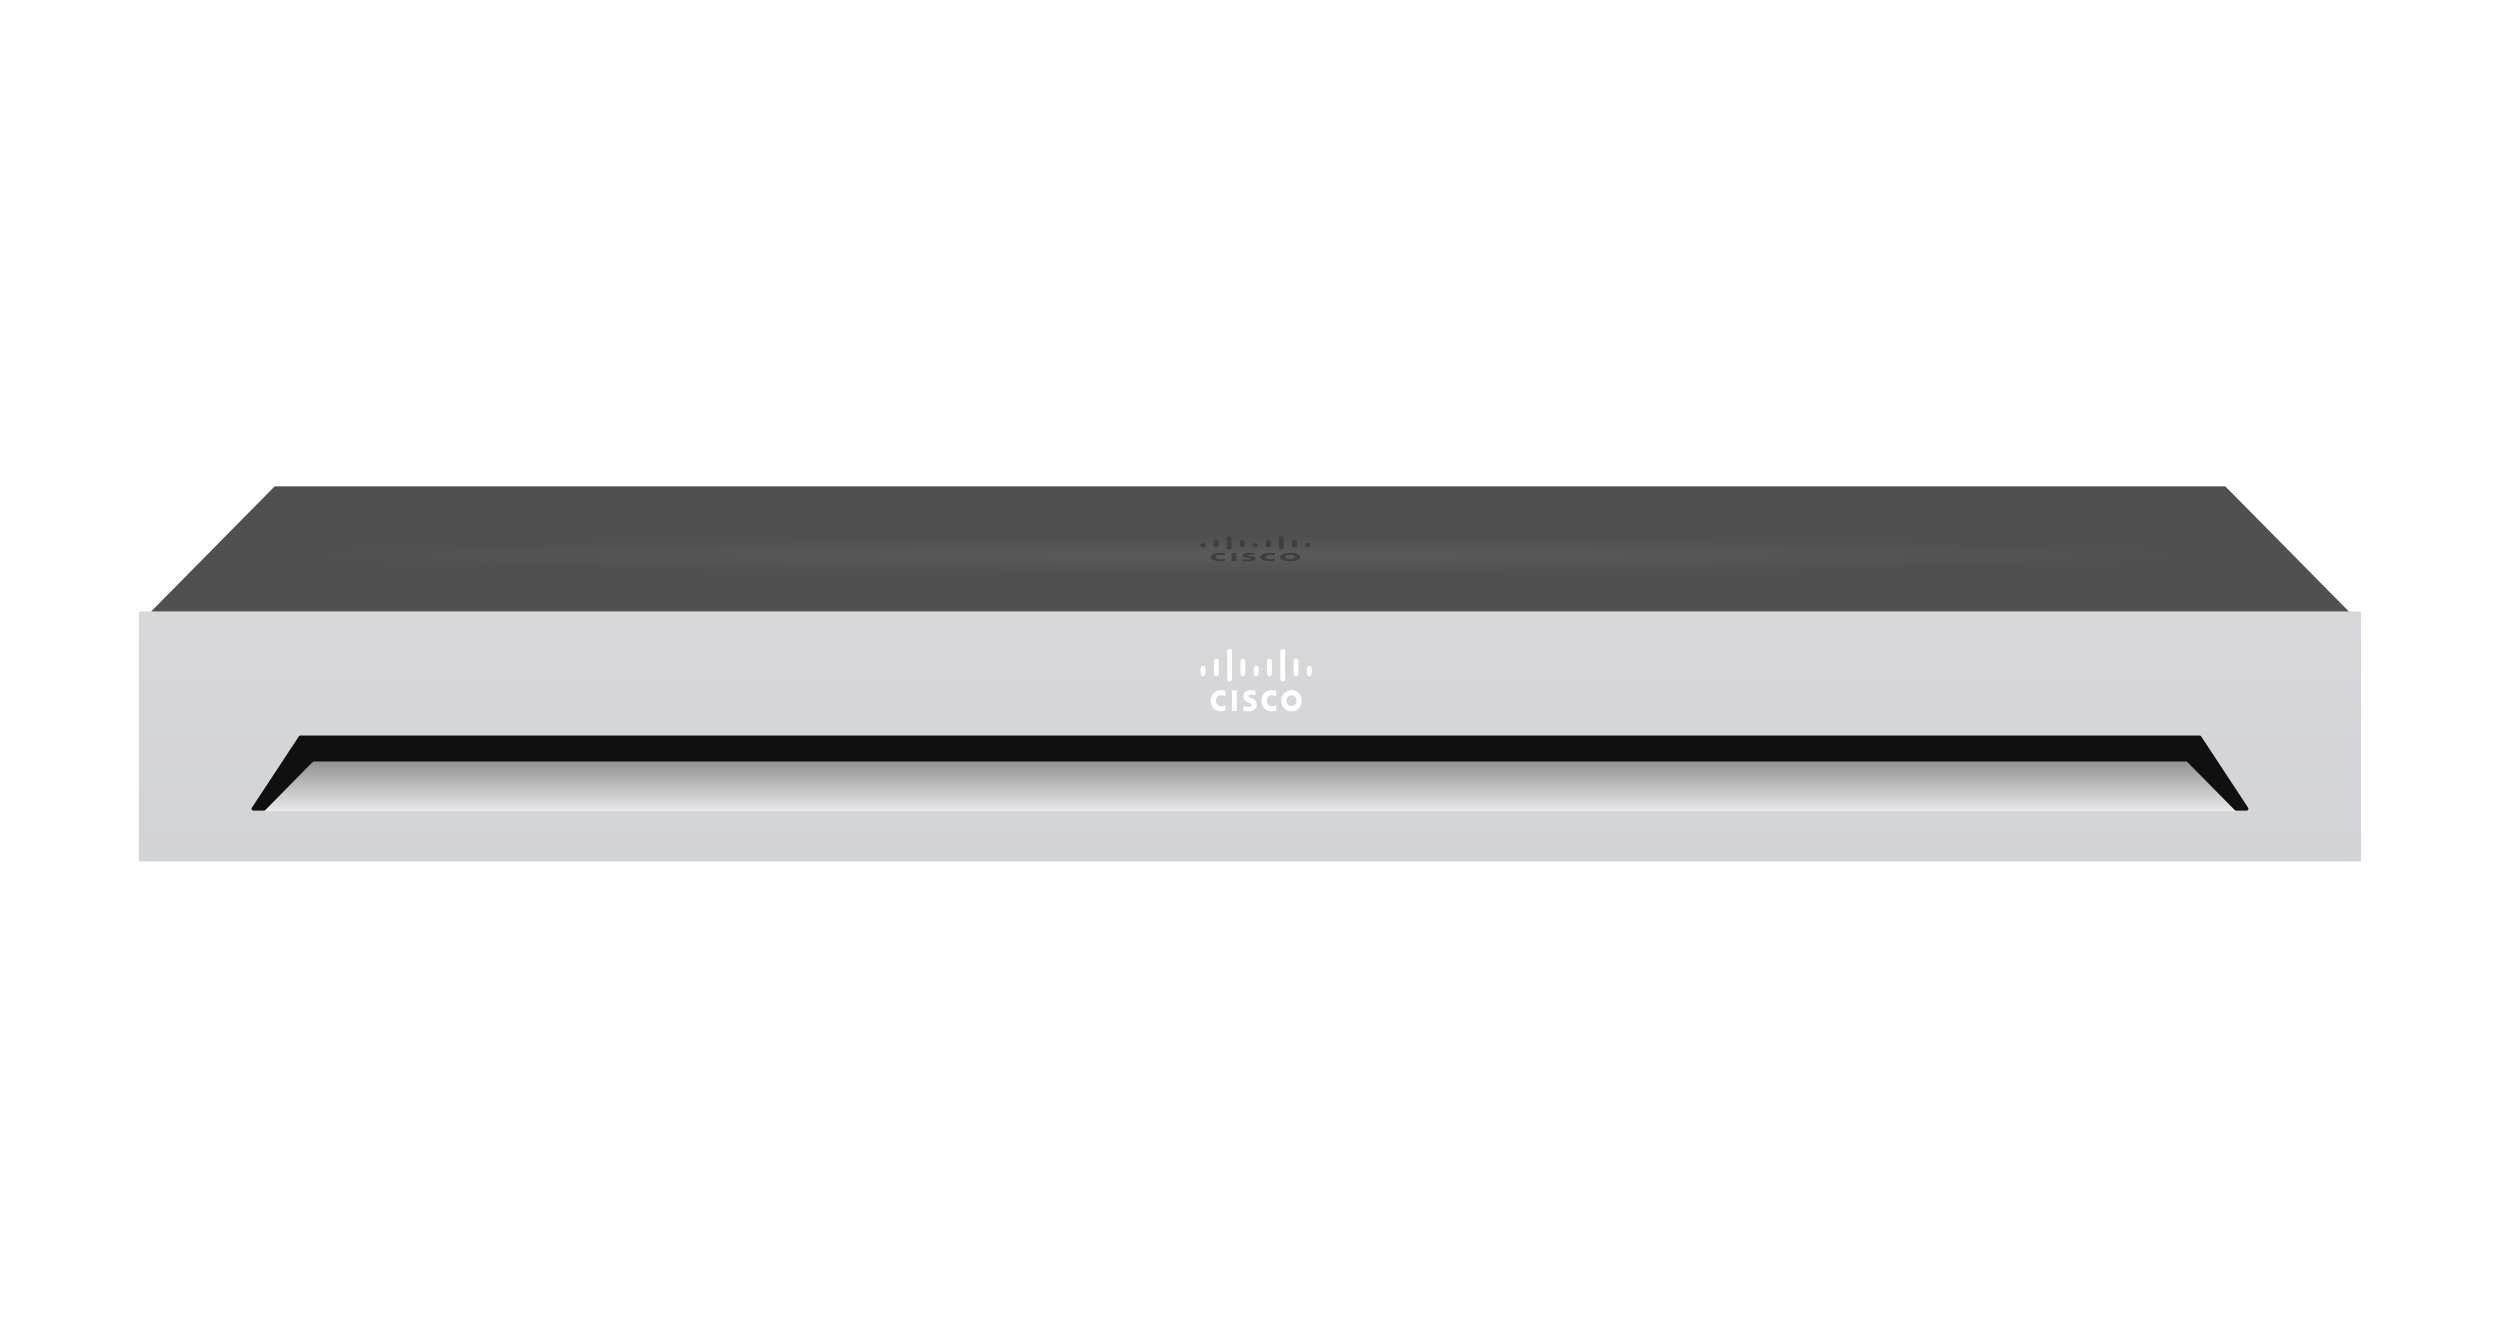 <svg width="1400" height="747" viewBox="0 0 1400 747" fill="none" xmlns="http://www.w3.org/2000/svg">
<g clip-path="url(#clip0_23745_11699)">
<path fill-rule="evenodd" clip-rule="evenodd" d="M153.533 272.641C153.721 272.451 153.977 272.344 154.245 272.344H1245.75C1246.02 272.344 1246.28 272.451 1246.47 272.641L1322.22 349.378H77.777L153.533 272.641Z" fill="url(#paint0_radial_23745_11699)"/>
<path fill-rule="evenodd" clip-rule="evenodd" d="M689.655 314.274H692.332V309.654H689.655V314.274ZM713.973 310.98C713.876 310.966 713.005 310.728 711.715 310.728C709.974 310.728 708.78 311.26 708.78 311.974C708.78 312.66 709.941 313.206 711.715 313.206C712.973 313.206 713.876 312.982 713.973 312.954V314.186C713.65 314.242 712.715 314.354 711.522 314.354C708.522 314.354 705.878 313.444 705.878 311.974C705.878 310.588 708.264 309.58 711.522 309.58C712.78 309.58 713.715 309.706 713.973 309.748V310.98ZM685.961 310.98C685.864 310.966 684.993 310.728 683.703 310.728C681.961 310.728 680.768 311.26 680.768 311.974C680.768 312.66 681.929 313.206 683.703 313.206C684.961 313.206 685.864 312.982 685.961 312.954V314.186C685.638 314.242 684.735 314.354 683.542 314.354C680.51 314.354 677.865 313.444 677.865 311.974C677.865 310.588 680.252 309.58 683.542 309.58C684.8 309.58 685.735 309.706 685.961 309.748V310.98ZM722.416 310.747C720.836 310.747 719.643 311.308 719.643 311.966C719.643 312.638 720.836 313.184 722.416 313.184C724.029 313.184 725.19 312.638 725.19 311.966C725.19 311.308 724.029 310.747 722.416 310.747M728.056 311.966C728.056 313.282 725.702 314.36 722.412 314.36C719.155 314.36 716.8 313.282 716.8 311.966C716.8 310.649 719.155 309.585 722.412 309.585C725.702 309.585 728.056 310.649 728.056 311.966M702.524 310.708C702.492 310.708 701.363 310.568 700.428 310.568C699.331 310.568 698.75 310.722 698.75 310.946C698.75 311.227 699.557 311.325 700.008 311.381L700.718 311.493C702.492 311.731 703.266 312.249 703.266 312.809C703.266 313.971 700.944 314.363 698.879 314.363C697.428 314.363 696.106 314.237 695.945 314.223V313.173C696.203 313.201 697.331 313.341 698.492 313.341C699.847 313.341 700.46 313.173 700.46 312.907C700.46 312.683 699.912 312.543 699.234 312.459C699.105 312.431 698.847 312.403 698.686 312.375C697.17 312.165 695.912 311.787 695.912 311.016C695.912 310.162 697.428 309.574 699.912 309.574C701.202 309.574 702.427 309.714 702.524 309.728V310.708ZM675.028 304.698C675.028 304.376 674.383 304.124 673.674 304.124C672.932 304.124 672.352 304.376 672.352 304.698V305.902C672.352 306.224 672.932 306.49 673.674 306.49C674.383 306.49 675.028 306.224 675.028 305.902V304.698ZM682.337 303.104C682.337 302.796 681.725 302.53 680.983 302.53C680.273 302.53 679.661 302.796 679.661 303.104V305.904C679.661 306.226 680.273 306.492 680.983 306.492C681.725 306.492 682.337 306.226 682.337 305.904V303.104ZM689.657 300.93C689.657 300.608 689.045 300.355 688.303 300.355C687.593 300.355 686.98 300.608 686.98 300.93V307.062C686.98 307.371 687.593 307.637 688.303 307.637C689.045 307.637 689.657 307.371 689.657 307.062V300.93ZM696.964 303.104C696.964 302.796 696.351 302.53 695.641 302.53C694.9 302.53 694.287 302.796 694.287 303.104V305.904C694.287 306.226 694.9 306.492 695.641 306.492C696.351 306.492 696.964 306.226 696.964 305.904V303.104ZM704.288 304.698C704.288 304.376 703.675 304.124 702.933 304.124C702.224 304.124 701.611 304.376 701.611 304.698V305.902C701.611 306.224 702.224 306.49 702.933 306.49C703.675 306.49 704.288 306.224 704.288 305.902V304.698ZM711.593 303.104C711.593 302.796 710.98 302.53 710.238 302.53C709.528 302.53 708.916 302.796 708.916 303.104V305.904C708.916 306.226 709.528 306.492 710.238 306.492C710.98 306.492 711.593 306.226 711.593 305.904V303.104ZM718.915 300.93C718.915 300.608 718.335 300.355 717.593 300.355C716.851 300.355 716.238 300.608 716.238 300.93V307.062C716.238 307.371 716.851 307.637 717.593 307.637C718.335 307.637 718.915 307.371 718.915 307.062V300.93ZM726.253 303.104C726.253 302.796 725.64 302.53 724.898 302.53C724.157 302.53 723.576 302.796 723.576 303.104V305.904C723.576 306.226 724.157 306.492 724.898 306.492C725.64 306.492 726.253 306.226 726.253 305.904V303.104ZM733.559 304.698C733.559 304.376 732.946 304.124 732.237 304.124C731.495 304.124 730.882 304.376 730.882 304.698V305.902C730.882 306.224 731.495 306.49 732.237 306.49C732.946 306.49 733.559 306.224 733.559 305.902V304.698Z" fill="#3F3F3F"/>
<rect x="77.777" y="342.375" width="1244.44" height="140.063" rx="1" fill="url(#paint1_linear_23745_11699)"/>
<g filter="url(#filter0_d_23745_11699)">
<path fill-rule="evenodd" clip-rule="evenodd" d="M167.358 412.856C167.543 412.575 167.857 412.406 168.193 412.406H1231.81C1232.14 412.406 1232.46 412.575 1232.64 412.856L1258.98 452.875C1259.42 453.54 1258.94 454.425 1258.14 454.425H141.855C141.059 454.425 140.582 453.54 141.02 452.875L167.358 412.856Z" fill="#0F100F"/>
</g>
<path fill-rule="evenodd" clip-rule="evenodd" d="M175.095 426.712C175.283 426.521 175.539 426.414 175.807 426.414H1224.19C1224.46 426.414 1224.72 426.521 1224.9 426.712L1252.22 454.427H147.777L175.095 426.712Z" fill="url(#paint2_linear_23745_11699)"/>
<path fill-rule="evenodd" clip-rule="evenodd" d="M689.928 398.181H692.649V386.629H689.928V398.181ZM714.653 389.949C714.555 389.914 713.67 389.319 712.358 389.319C710.588 389.319 709.375 390.649 709.375 392.435C709.375 394.15 710.555 395.515 712.358 395.515C713.637 395.515 714.555 394.955 714.653 394.885V397.965C714.325 398.106 713.375 398.386 712.162 398.386C709.113 398.386 706.425 396.11 706.425 392.435C706.425 388.969 708.851 386.449 712.162 386.449C713.44 386.449 714.391 386.764 714.653 386.869V389.949ZM686.186 389.949C686.087 389.914 685.202 389.319 683.891 389.319C682.12 389.319 680.908 390.649 680.908 392.435C680.908 394.15 682.088 395.515 683.891 395.515C685.169 395.515 686.087 394.955 686.186 394.885V397.965C685.858 398.106 684.94 398.386 683.727 398.386C680.645 398.386 677.957 396.11 677.957 392.435C677.957 388.969 680.383 386.449 683.727 386.449C685.005 386.449 685.956 386.764 686.186 386.869V389.949ZM723.236 389.367C721.629 389.367 720.416 390.767 720.416 392.412C720.416 394.092 721.629 395.458 723.236 395.458C724.875 395.458 726.055 394.092 726.055 392.412C726.055 390.767 724.875 389.367 723.236 389.367M728.97 392.413C728.97 395.704 726.577 398.399 723.233 398.399C719.922 398.399 717.529 395.704 717.529 392.413C717.529 389.123 719.922 386.462 723.233 386.462C726.577 386.462 728.97 389.123 728.97 392.413M703.028 389.265C702.995 389.265 701.848 388.915 700.897 388.915C699.782 388.915 699.192 389.3 699.192 389.86C699.192 390.56 700.012 390.805 700.471 390.945L701.192 391.225C702.995 391.82 703.782 393.116 703.782 394.516C703.782 397.421 701.422 398.401 699.323 398.401C697.848 398.401 696.504 398.086 696.34 398.051V395.426C696.602 395.496 697.75 395.846 698.93 395.846C700.307 395.846 700.93 395.426 700.93 394.761C700.93 394.201 700.373 393.851 699.684 393.641C699.553 393.571 699.291 393.501 699.127 393.431C697.586 392.906 696.307 391.96 696.307 390.035C696.307 387.9 697.848 386.43 700.373 386.43C701.684 386.43 702.93 386.78 703.028 386.815V389.265ZM675.073 374.24C675.073 373.435 674.417 372.805 673.696 372.805C672.942 372.805 672.352 373.435 672.352 374.24V377.251C672.352 378.056 672.942 378.721 673.696 378.721C674.417 378.721 675.073 378.056 675.073 377.251V374.24ZM682.501 370.256C682.501 369.486 681.878 368.821 681.124 368.821C680.402 368.821 679.78 369.486 679.78 370.256V377.257C679.78 378.062 680.402 378.727 681.124 378.727C681.878 378.727 682.501 378.062 682.501 377.257V370.256ZM689.943 364.822C689.943 364.017 689.321 363.387 688.567 363.387C687.845 363.387 687.222 364.017 687.222 364.822V380.154C687.222 380.924 687.845 381.589 688.567 381.589C689.321 381.589 689.943 380.924 689.943 380.154V364.822ZM697.371 370.256C697.371 369.486 696.749 368.821 696.027 368.821C695.273 368.821 694.65 369.486 694.65 370.256V377.257C694.65 378.062 695.273 378.727 696.027 378.727C696.749 378.727 697.371 378.062 697.371 377.257V370.256ZM704.817 374.24C704.817 373.435 704.194 372.805 703.44 372.805C702.719 372.805 702.096 373.435 702.096 374.24V377.251C702.096 378.056 702.719 378.721 703.44 378.721C704.194 378.721 704.817 378.056 704.817 377.251V374.24ZM712.245 370.256C712.245 369.486 711.622 368.821 710.868 368.821C710.147 368.821 709.524 369.486 709.524 370.256V377.257C709.524 378.062 710.147 378.727 710.868 378.727C711.622 378.727 712.245 378.062 712.245 377.257V370.256ZM719.687 364.822C719.687 364.017 719.097 363.387 718.343 363.387C717.589 363.387 716.966 364.017 716.966 364.822V380.154C716.966 380.924 717.589 381.589 718.343 381.589C719.097 381.589 719.687 380.924 719.687 380.154V364.822ZM727.147 370.256C727.147 369.486 726.524 368.821 725.77 368.821C725.016 368.821 724.426 369.486 724.426 370.256V377.257C724.426 378.062 725.016 378.727 725.77 378.727C726.524 378.727 727.147 378.062 727.147 377.257V370.256ZM734.575 374.24C734.575 373.435 733.952 372.805 733.231 372.805C732.477 372.805 731.854 373.435 731.854 374.24V377.251C731.854 378.056 732.477 378.721 733.231 378.721C733.952 378.721 734.575 378.056 734.575 377.251V374.24Z" fill="white"/>
</g>
<defs>
<filter id="filter0_d_23745_11699" x="140.854" y="411.906" width="1118.29" height="42.52" filterUnits="userSpaceOnUse" color-interpolation-filters="sRGB">
<feFlood flood-opacity="0" result="BackgroundImageFix"/>
<feColorMatrix in="SourceAlpha" type="matrix" values="0 0 0 0 0 0 0 0 0 0 0 0 0 0 0 0 0 0 127 0" result="hardAlpha"/>
<feOffset dy="-0.5"/>
<feColorMatrix type="matrix" values="0 0 0 0 1 0 0 0 0 1 0 0 0 0 1 0 0 0 0.5 0"/>
<feBlend mode="normal" in2="BackgroundImageFix" result="effect1_dropShadow_23745_11699"/>
<feBlend mode="normal" in="SourceGraphic" in2="effect1_dropShadow_23745_11699" result="shape"/>
</filter>
<radialGradient id="paint0_radial_23745_11699" cx="0" cy="0" r="1" gradientUnits="userSpaceOnUse" gradientTransform="translate(700 310.861) rotate(180) scale(537.085 9.778)">
<stop stop-color="#5B5B5C"/>
<stop offset="1" stop-color="#505050"/>
</radialGradient>
<linearGradient id="paint1_linear_23745_11699" x1="77.777" y1="342.375" x2="77.777" y2="482.438" gradientUnits="userSpaceOnUse">
<stop stop-color="#D8D8DB"/>
<stop offset="1" stop-color="#D2D3D7"/>
</linearGradient>
<linearGradient id="paint2_linear_23745_11699" x1="1252.22" y1="454.427" x2="1252.22" y2="426.414" gradientUnits="userSpaceOnUse">
<stop stop-color="#EAEAEC"/>
<stop offset="1" stop-color="#929292"/>
</linearGradient>
<clipPath id="clip0_23745_11699">
<rect width="1400" height="747" fill="white"/>
</clipPath>
</defs>
</svg>
